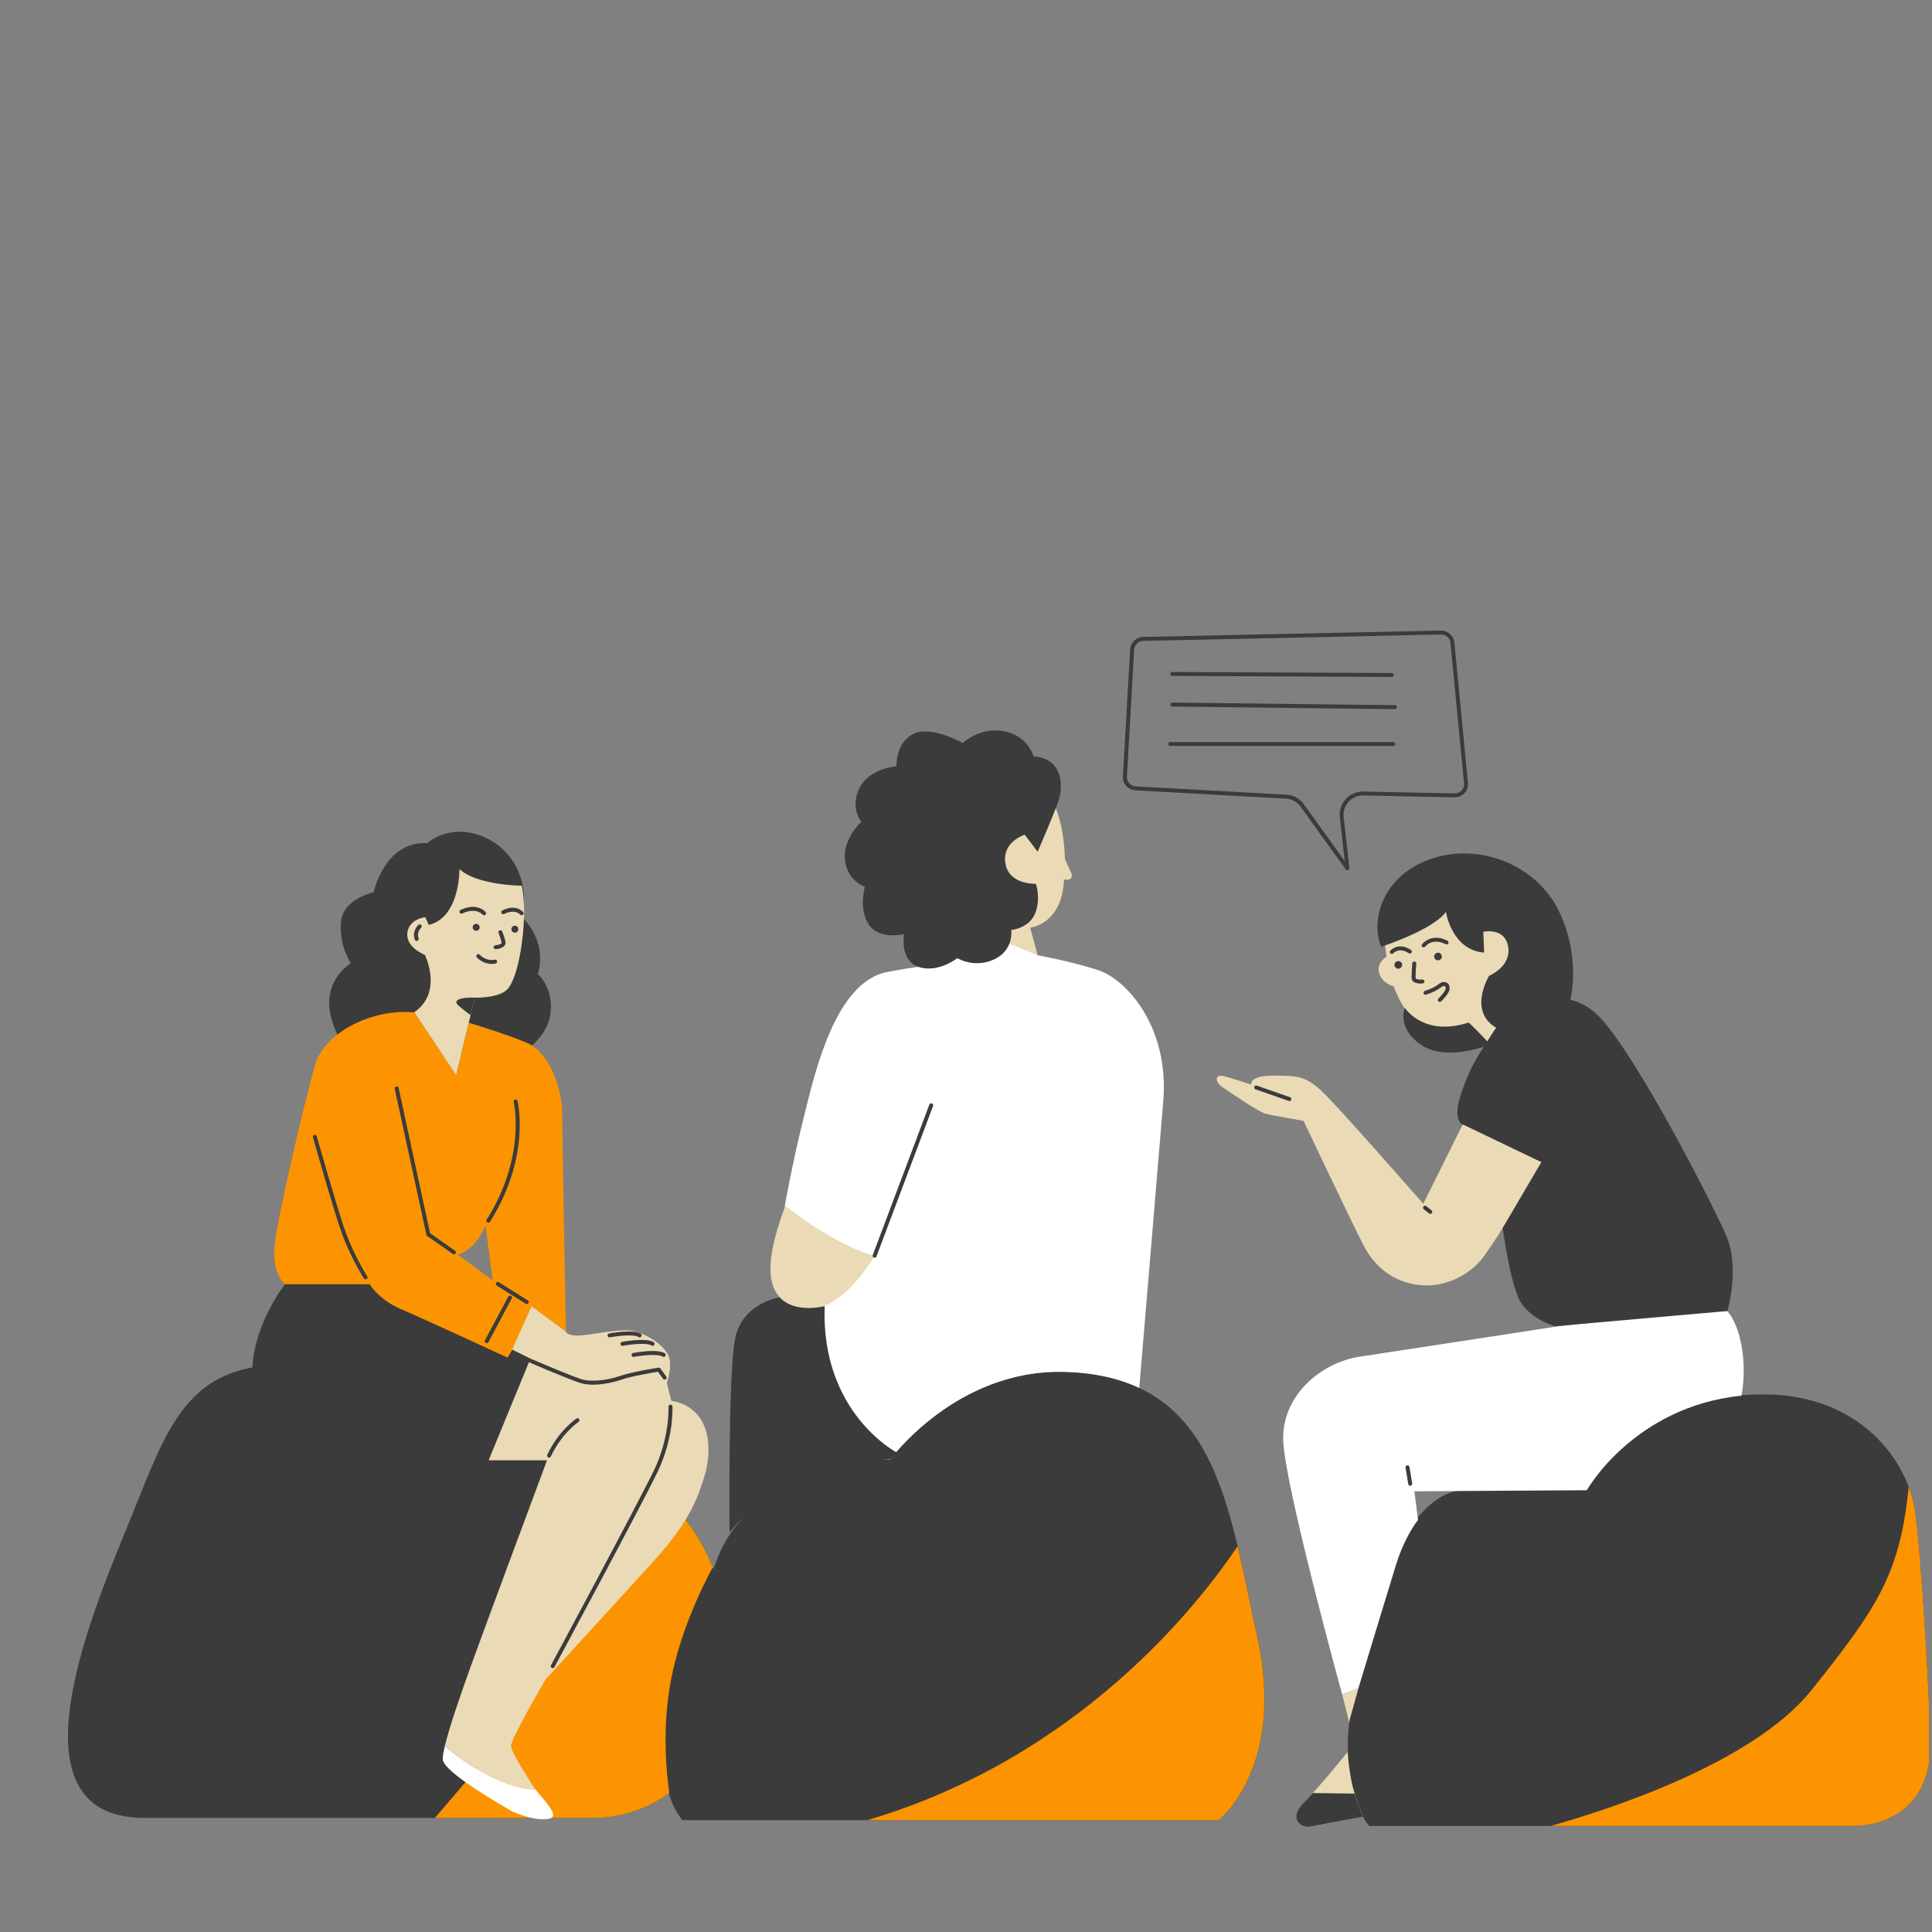 <svg xmlns="http://www.w3.org/2000/svg" xmlns:xlink="http://www.w3.org/1999/xlink" width="430" zoomAndPan="magnify" viewBox="0 0 322.5 322.5" height="430" preserveAspectRatio="xMidYMid meet" version="1.0"><rect x="0" y="0" width="322.5" height="322.5" fill="#808080" stroke="none"/><defs><clipPath id="id1"><path d="M 11 138 L 322 138 L 322 305 L 11 305 Z M 11 138 " clip-rule="nonzero"/></clipPath><clipPath id="id2"><path d="M 45 168 L 322 168 L 322 305 L 45 305 Z M 45 168 " clip-rule="nonzero"/></clipPath><clipPath id="id3"><path d="M 42 105.145 L 290 105.145 L 290 305 L 42 305 Z M 42 105.145 " clip-rule="nonzero"/></clipPath></defs><g clip-path="url(#id1)"><path fill="#3b3b3b" d="M 309.145 304.801 C 302.336 304.801 228.555 304.801 228.555 304.801 C 225.254 300.84 223.934 290.949 225.91 284.359 C 227.891 277.762 232.516 263.258 233.832 258.641 C 235.148 254.027 239.773 248.75 244.395 248.75 C 249.016 248.75 264.863 248.75 264.863 248.75 C 271.52 238.902 278.637 232.758 294.434 232.758 C 310.23 232.758 318.672 243.641 319.762 252.883 C 320.852 262.129 321.938 280.625 322.211 290.691 C 322.492 300.758 315.957 304.801 309.145 304.801 Z M 177.555 229 C 159.586 228.574 148.617 243.602 148.617 243.602 C 148.617 243.602 126.074 243.602 119.68 260.336 C 119.48 260.863 119.281 261.383 119.082 261.91 C 112.367 245.023 98.25 243.395 91.422 243.395 C 84.227 243.395 66.84 243.395 66.84 243.395 C 66.84 243.395 63.34 227.82 47.352 227.82 C 31.359 227.82 27.965 238.203 22.172 252.566 C 16.375 266.938 -0.012 303.461 24.168 303.461 C 48.348 303.461 80.93 303.461 98.715 303.461 C 103.711 303.461 108.074 301.949 111.633 299.34 C 112.129 301.016 112.863 302.52 113.898 303.828 L 203.457 303.828 C 203.457 303.828 214.73 295.004 209.855 273.102 C 204.973 251.203 203.141 229.609 177.555 229 Z M 57.023 173.887 L 85.789 176.656 C 85.789 176.656 91.129 173.992 91.844 169.473 C 92.566 164.961 89.789 162.602 89.789 162.602 C 91.434 156.852 87.121 153.062 87.121 153.062 C 88.559 146.91 85.375 141.266 80.031 139.418 C 74.688 137.57 71.301 140.75 71.301 140.75 C 64.211 140.34 62.359 148.957 62.359 148.957 C 62.359 148.957 57.223 149.98 56.914 153.984 C 56.605 157.984 58.559 160.754 58.559 160.754 C 51.477 165.883 57.023 173.887 57.023 173.887 Z M 57.023 173.887 " fill-opacity="1" fill-rule="nonzero"/></g><g clip-path="url(#id2)"><path fill="#fb9400" d="M 85.531 225.293 L 88.734 218.039 L 94.469 222.273 C 94.469 222.273 93.844 189.527 93.844 185.789 C 93.844 182.051 91.844 175.703 87.984 174.082 C 84.117 172.465 78.258 170.723 78.258 170.723 L 76.141 179.438 L 69.152 168.977 C 61.176 168.355 54.066 172.961 52.691 177.449 C 51.32 181.926 46.332 202.973 45.836 207.832 C 45.34 212.691 47.574 214.375 47.574 214.375 C 47.574 214.375 61.656 216.57 64.895 217.98 C 68.121 219.391 84.738 226.637 84.738 226.637 Z M 76.398 209.406 C 76.398 209.406 79.125 209.004 81.039 204.566 L 82.25 213.738 Z M 111.715 282.113 C 110.656 289.078 111.172 295.441 111.723 299.277 C 108.152 301.922 103.754 303.469 98.715 303.469 C 91.793 303.469 82.621 303.469 72.582 303.469 L 79.219 295.711 L 83.473 276.348 L 108.652 251.883 L 111.684 250.695 C 114.48 253.305 117.027 256.84 118.973 261.621 C 117.27 264.75 113.062 273.227 111.715 282.113 Z M 209.844 273.102 C 214.715 295.004 203.445 303.828 203.445 303.828 L 144.785 303.828 C 180.035 293.422 199.957 267.992 206.59 258.102 C 207.738 262.914 208.711 268 209.844 273.102 Z M 309.145 304.801 C 305.297 304.801 280.055 304.801 258.824 304.801 C 267.926 302.258 292.543 294.465 302.41 282.094 C 313.289 268.457 317.156 262.836 318.605 248.203 C 319.195 249.773 319.582 251.352 319.762 252.883 C 320.852 262.129 321.938 280.625 322.211 290.691 C 322.492 300.758 315.957 304.801 309.145 304.801 Z M 309.145 304.801 " fill-opacity="1" fill-rule="nonzero"/></g><path fill="#ffffff" d="M 194.184 183.742 C 193.223 195.559 190.438 228.457 190.168 231.688 C 186.754 230.078 182.629 229.121 177.555 229.004 C 159.586 228.578 148.617 243.609 148.617 243.609 C 148.617 243.609 148.188 243.609 147.438 243.652 C 140.75 241.328 139.113 238.434 136.328 231.617 C 132.965 223.387 131.012 201.242 131.012 201.242 C 131.012 201.242 132.293 193.992 134.145 186.605 C 135.992 179.219 139.355 163.934 148.102 162.254 C 156.527 160.637 156.371 161.352 156.344 161.41 C 156.363 161.371 158.383 156.711 162.566 156.375 C 166.766 156.043 173.223 159.465 173.223 159.465 C 173.223 159.465 178.543 160.406 183.254 161.918 C 187.957 163.418 195.188 171.312 194.184 183.742 Z M 288.348 218.863 C 282.574 218.605 259.824 221.43 259.824 221.43 C 259.824 221.43 233.508 225.484 226.988 226.461 C 220.473 227.449 213.949 232.969 214.199 240.461 C 214.445 247.953 224.035 282.828 224.035 282.828 L 226.742 281.844 C 226.742 281.844 231.047 267.602 232.77 261.949 C 234.488 256.301 236.707 253.727 236.707 253.727 L 236.094 248.938 L 264.871 248.75 C 264.871 248.75 272.738 234.809 290.695 232.969 C 291.676 227.691 290.676 221.57 288.348 218.863 Z M 74.25 291.465 C 74.027 292.398 73.898 293.152 73.898 293.633 C 73.898 295.707 83.332 301.086 84.887 302.02 C 86.438 302.953 89.93 304.078 91.801 303.562 C 93.469 303.102 90.777 300.492 89.441 298.762 C 83.285 298.484 76.809 293.605 74.25 291.465 Z M 74.25 291.465 " fill-opacity="1" fill-rule="nonzero"/><path fill="#ebdab6" d="M 258.645 193.293 L 250.832 205.004 C 250.832 205.004 249.352 207.418 247.668 209.754 C 245.988 212.09 242.383 214.621 238 214.562 C 233.617 214.504 229.777 212.164 227.555 207.785 C 225.332 203.41 217.59 187.102 217.59 187.102 C 217.59 187.102 212.371 186.199 211.23 185.902 C 210.09 185.602 205.105 182.191 203.965 181.406 C 202.824 180.625 202.77 179.309 204.148 179.609 C 205.527 179.914 208.832 181.051 208.832 181.051 C 208.832 180.273 209.672 179.492 212.91 179.551 C 216.152 179.609 217.785 179.441 220.605 182.105 C 223.438 184.773 237.578 200.938 237.578 200.938 L 244.156 187.711 Z M 232.66 164.652 C 232.66 164.652 233.324 166.68 234.539 168.41 L 238.504 173.23 L 242.312 174.5 L 248.816 174.551 L 253.238 174.145 L 258.32 166.938 C 258.32 166.938 260.863 151.863 247.754 147.805 C 234.637 143.742 231.027 156.176 231.027 156.176 L 231.434 159.68 C 231.434 159.68 229.707 160.746 230.215 162.473 C 230.73 164.195 232.66 164.652 232.66 164.652 Z M 133.484 218.359 C 140.109 220.047 145.996 209.621 145.996 209.621 C 139.203 207.836 131.082 201.285 131.082 201.285 C 127.156 211.809 127.859 216.926 133.484 218.359 Z M 177.754 143.355 C 177.754 143.355 177.754 133.273 172.93 130.75 C 168.102 128.227 157.105 128.82 155.328 137.055 C 153.543 145.289 168.25 157.453 168.25 157.453 L 173.223 159.453 L 171.961 154.852 C 171.961 154.852 177.309 154.332 177.605 146.84 L 178.211 146.84 C 178.734 146.84 179.078 146.305 178.863 145.836 Z M 226.75 281.848 L 224.043 282.832 L 225.195 287.43 Z M 224.949 292.461 C 224.949 292.461 220.234 298.305 217.637 300.906 C 215.031 303.504 216.984 305.289 218.938 304.883 C 220.891 304.477 227.555 303.262 227.555 303.262 C 227.555 303.262 226.176 300.254 225.602 297.332 C 225.027 294.41 224.949 292.461 224.949 292.461 Z M 69.152 168.977 L 76.133 179.438 L 78.254 170.723 L 79.227 166.527 C 79.227 166.527 83.641 166.719 84.941 164.84 C 86.246 162.961 87.121 158.707 87.41 154.465 C 87.703 150.223 87.09 147.848 87.09 147.848 C 87.09 147.848 79.555 147.785 76.699 145.062 C 76.699 145.062 76.828 153.105 71.57 154.402 L 70.984 153.102 C 70.984 153.102 68.258 153.359 67.992 155.758 C 67.734 158.16 70.918 159.391 70.918 159.391 C 70.918 159.391 74.012 165.598 69.152 168.977 Z M 112.043 233.812 L 111.316 230.812 C 111.316 230.812 112.457 227.602 111.418 225.949 C 110.379 224.293 108.203 222.84 105.926 222.223 C 103.645 221.605 97.84 223.051 96.184 222.949 C 94.527 222.848 94.461 222.281 94.461 222.281 L 88.727 218.043 L 85.457 225.348 L 88.52 226.797 L 81.547 243.762 L 91.309 243.762 C 91.309 243.762 80.941 271.602 78.555 278.227 C 76.73 283.297 74.973 288.422 74.246 291.477 C 76.805 293.621 83.281 298.492 89.434 298.773 C 89.281 298.57 89.137 298.375 89.027 298.203 C 87.992 296.547 85.402 292.609 85.297 291.477 C 85.195 290.34 91.105 280.297 91.105 280.297 C 91.105 280.297 103.543 266.738 109.352 260.32 C 115.156 253.906 116.504 249.973 117.645 246.246 C 118.777 242.508 119.086 235.055 112.043 233.812 Z M 112.043 233.812 " fill-opacity="1" fill-rule="nonzero"/><g clip-path="url(#id3)"><path fill="#3b3b3b" d="M 176.723 133.574 C 175.945 135.918 173.207 142.168 173.207 142.168 L 171.051 139.336 C 171.051 139.336 167.238 140.508 167.824 144.117 C 168.41 147.727 172.91 147.535 172.91 147.535 C 172.91 147.535 173.793 149.875 172.812 152.418 C 171.832 154.953 168.805 155.25 168.805 155.25 C 168.805 155.25 169.293 158.57 165.969 160.137 C 162.641 161.699 159.805 159.941 159.805 159.941 C 159.805 159.941 156.578 162.477 153.355 161.41 C 150.125 160.336 150.914 155.938 150.914 155.938 C 150.914 155.938 146.809 156.918 145.047 154.375 C 143.289 151.84 144.363 148.031 144.363 148.031 C 144.363 148.031 141.434 147.051 141.039 143.539 C 140.645 140.023 143.777 137.191 143.777 137.191 C 143.777 137.191 141.824 134.848 143.48 131.527 C 145.145 128.207 149.645 127.918 149.645 127.918 C 149.645 127.918 149.449 124.109 152.383 122.551 C 155.312 120.984 160.695 124.016 160.695 124.016 C 160.695 124.016 163.629 121.281 167.637 122.066 C 171.645 122.848 172.527 126.262 172.527 126.262 C 177.414 126.547 177.512 131.23 176.723 133.574 Z M 137.656 218.023 C 137.656 218.023 132.766 219.344 130.113 216.57 C 130.113 216.57 123.895 217.496 122.711 223.438 C 121.516 229.383 121.781 255.805 121.781 255.805 C 121.781 255.805 129.684 244.598 148.617 243.594 C 149.695 242.461 149.695 242.461 149.695 242.461 C 149.695 242.461 136.996 235.859 137.656 218.023 Z M 288.16 206.285 C 285.855 200.906 273.668 177.211 267.383 170.164 C 265.754 168.328 263.922 167.312 262.074 166.867 C 262.125 166.801 262.156 166.766 262.156 166.766 C 262.156 166.766 263.961 159.84 260.219 152.09 C 256.473 144.336 246.91 140.598 238.863 143.371 C 230.82 146.145 228.746 153.473 230.543 158.043 C 230.543 158.043 239.141 155.277 241.359 152.227 C 241.359 152.227 242.332 158.598 247.738 159.008 L 247.598 155.547 C 247.598 155.547 251.199 154.715 251.754 158.039 C 252.309 161.359 248.566 162.883 248.566 162.883 C 248.566 162.883 244.98 168.766 249.758 171.559 C 249.59 171.77 249.434 171.988 249.301 172.203 C 248.926 172.793 248.578 173.32 248.262 173.824 C 247.648 173.16 246.523 171.969 245.168 170.684 C 237.582 173.141 234.504 168.227 234.504 168.227 C 234.504 168.227 233.008 171.746 237.473 174.57 C 240.668 176.59 245.516 175.426 247.664 174.746 C 246.051 177.285 245.09 179.02 243.906 182.57 C 242.363 187.184 244.164 187.691 244.164 187.691 L 257.293 193.988 L 250.832 204.988 C 250.832 204.988 251.988 213.441 253.527 216.77 C 255.066 220.098 259.555 221.387 259.555 221.387 L 288.344 218.844 C 288.348 218.863 290.477 211.668 288.16 206.285 Z M 240.676 159.664 C 240.676 159.312 240.395 159.027 240.039 159.027 C 239.684 159.027 239.398 159.312 239.398 159.664 C 239.398 160.02 239.684 160.301 240.039 160.301 C 240.395 160.301 240.676 160.02 240.676 159.664 Z M 233.414 160.426 C 233.059 160.426 232.773 160.707 232.773 161.062 C 232.773 161.414 233.059 161.699 233.414 161.699 C 233.766 161.699 234.051 161.414 234.051 161.062 C 234.051 160.707 233.766 160.426 233.414 160.426 Z M 241.617 157.031 C 238.91 155.648 237.391 157.594 237.375 157.613 C 237.266 157.762 237.293 157.965 237.441 158.074 C 237.5 158.121 237.57 158.141 237.641 158.141 C 237.738 158.141 237.84 158.094 237.906 158.012 C 237.949 157.945 239.105 156.484 241.32 157.617 C 241.48 157.703 241.68 157.637 241.766 157.477 C 241.848 157.316 241.785 157.117 241.617 157.031 Z M 235.16 159.117 C 235.309 159.223 235.516 159.176 235.617 159.027 C 235.719 158.875 235.676 158.676 235.527 158.57 C 233.434 157.176 232.09 158.668 232.078 158.688 C 231.957 158.824 231.977 159.027 232.109 159.152 C 232.176 159.207 232.254 159.234 232.332 159.234 C 232.422 159.234 232.512 159.195 232.574 159.125 C 232.613 159.074 233.555 158.055 235.16 159.117 Z M 236.102 160.504 C 235.934 160.488 235.758 160.625 235.746 160.805 C 235.738 160.867 235.629 162.414 235.629 163.211 C 235.629 163.461 235.727 163.68 235.914 163.844 C 236.234 164.125 236.77 164.184 237.125 164.184 C 237.305 164.184 237.441 164.172 237.48 164.164 C 237.66 164.145 237.789 163.977 237.77 163.797 C 237.75 163.617 237.582 163.48 237.402 163.508 C 237.094 163.547 236.539 163.52 236.352 163.348 C 236.305 163.309 236.293 163.27 236.293 163.207 C 236.293 162.434 236.402 160.855 236.41 160.844 C 236.422 160.676 236.281 160.516 236.102 160.504 Z M 240.117 166.676 C 239.988 166.801 239.98 167.008 240.102 167.137 C 240.168 167.207 240.258 167.242 240.34 167.242 C 240.426 167.242 240.504 167.207 240.566 167.148 C 240.793 166.938 241.914 165.832 241.977 165.066 C 242.016 164.602 241.828 164.203 241.488 164.023 C 241.258 163.898 240.766 163.777 240.078 164.332 C 239.285 164.961 237.867 165.406 237.852 165.406 C 237.68 165.457 237.582 165.645 237.633 165.816 C 237.688 165.992 237.871 166.09 238.047 166.035 C 238.109 166.016 239.594 165.555 240.488 164.848 C 240.824 164.574 241.062 164.551 241.172 164.609 C 241.277 164.668 241.332 164.82 241.312 165.012 C 241.289 165.395 240.598 166.211 240.117 166.676 Z M 219.145 299.305 C 218.602 299.902 218.082 300.457 217.629 300.906 C 215.027 303.504 216.977 305.289 218.93 304.883 C 220.883 304.477 227.547 303.262 227.547 303.262 C 227.547 303.262 226.75 301.516 226.109 299.398 Z M 80.062 154.793 C 80.062 154.473 79.805 154.215 79.484 154.215 C 79.16 154.215 78.902 154.473 78.902 154.793 C 78.902 155.117 79.16 155.371 79.484 155.371 C 79.805 155.379 80.062 155.117 80.062 154.793 Z M 86.523 155.102 C 86.523 154.781 86.266 154.523 85.941 154.523 C 85.621 154.523 85.363 154.781 85.363 155.102 C 85.363 155.426 85.621 155.684 85.941 155.684 C 86.266 155.684 86.523 155.426 86.523 155.102 Z M 84.168 152.559 C 84.188 152.555 85.805 151.645 86.844 152.684 C 86.91 152.746 86.992 152.777 87.078 152.777 C 87.16 152.777 87.242 152.746 87.309 152.684 C 87.438 152.555 87.438 152.348 87.309 152.219 C 85.918 150.828 83.918 151.941 83.836 151.988 C 83.672 152.078 83.621 152.277 83.711 152.438 C 83.809 152.594 84.016 152.648 84.168 152.559 Z M 77.184 152.477 C 77.203 152.465 79.273 151.383 80.574 152.684 C 80.637 152.746 80.723 152.777 80.805 152.777 C 80.891 152.777 80.973 152.746 81.039 152.684 C 81.168 152.555 81.168 152.348 81.039 152.219 C 79.387 150.57 76.973 151.848 76.867 151.898 C 76.707 151.98 76.648 152.18 76.73 152.34 C 76.824 152.504 77.023 152.559 77.184 152.477 Z M 82.734 158.438 C 82.738 158.438 82.746 158.438 82.75 158.438 C 82.926 158.422 83.828 158.348 84.215 157.863 C 84.363 157.676 84.414 157.453 84.375 157.219 C 84.242 156.449 83.84 155.52 83.828 155.48 C 83.758 155.316 83.559 155.238 83.395 155.309 C 83.23 155.379 83.152 155.57 83.223 155.738 C 83.23 155.746 83.602 156.633 83.727 157.336 C 83.73 157.387 83.727 157.418 83.699 157.457 C 83.551 157.652 83.035 157.762 82.715 157.785 C 82.531 157.801 82.391 157.953 82.402 158.133 C 82.418 158.301 82.559 158.438 82.734 158.438 Z M 80.082 159.375 C 79.961 159.242 79.754 159.227 79.621 159.352 C 79.484 159.473 79.473 159.68 79.594 159.812 C 79.641 159.863 80.594 160.906 82.062 160.906 C 82.27 160.906 82.488 160.887 82.719 160.836 C 82.898 160.797 83.008 160.625 82.977 160.445 C 82.938 160.266 82.766 160.156 82.586 160.188 C 81.129 160.508 80.121 159.426 80.082 159.375 Z M 69.555 157.066 C 69.59 157.066 69.629 157.059 69.668 157.047 C 69.844 156.98 69.926 156.797 69.867 156.621 C 69.5 155.605 70.254 154.91 70.289 154.879 C 70.422 154.754 70.438 154.551 70.312 154.414 C 70.191 154.277 69.984 154.266 69.848 154.383 C 69.805 154.422 68.723 155.398 69.242 156.848 C 69.289 156.98 69.418 157.066 69.555 157.066 Z M 78.551 169.453 L 79.234 166.527 C 76.965 166.473 76.121 166.836 76.18 167.383 C 76.211 167.68 77.449 168.648 78.551 169.453 Z M 71.176 206.117 C 71.195 206.203 71.242 206.273 71.312 206.32 L 75.59 209.316 C 75.648 209.355 75.715 209.375 75.777 209.375 C 75.883 209.375 75.984 209.324 76.051 209.234 C 76.152 209.086 76.121 208.879 75.965 208.777 L 71.789 205.848 L 66.535 181.605 C 66.496 181.426 66.324 181.316 66.145 181.355 C 65.965 181.395 65.852 181.566 65.891 181.746 Z M 81.34 204.055 C 81.398 204.086 81.457 204.105 81.516 204.105 C 81.625 204.105 81.734 204.047 81.793 203.949 C 85.355 198.305 86.418 193.133 86.676 189.785 C 86.961 186.148 86.406 183.875 86.379 183.781 C 86.336 183.602 86.16 183.496 85.98 183.543 C 85.805 183.586 85.695 183.766 85.742 183.941 C 85.77 184.031 87.895 193.035 81.23 203.602 C 81.141 203.75 81.188 203.957 81.34 204.055 Z M 57.164 206.164 C 58.707 210.246 60.73 213.379 60.75 213.41 C 60.812 213.508 60.918 213.559 61.027 213.559 C 61.09 213.559 61.148 213.539 61.207 213.508 C 61.363 213.41 61.406 213.203 61.305 213.051 C 61.285 213.02 59.301 209.934 57.785 205.926 C 56.574 202.715 52.914 189.805 52.875 189.676 C 52.82 189.5 52.641 189.398 52.469 189.449 C 52.293 189.5 52.191 189.684 52.242 189.855 C 52.281 189.992 55.941 202.926 57.164 206.164 Z M 81.09 224.164 C 81.141 224.191 81.191 224.203 81.242 224.203 C 81.359 224.203 81.477 224.141 81.535 224.031 L 85.422 216.746 C 85.504 216.582 85.445 216.383 85.285 216.301 C 85.125 216.219 84.922 216.273 84.84 216.438 L 80.953 223.723 C 80.871 223.883 80.93 224.082 81.09 224.164 Z M 82.809 214.137 C 82.715 214.293 82.758 214.5 82.914 214.594 L 87.754 217.625 C 87.805 217.66 87.867 217.68 87.926 217.68 C 88.035 217.68 88.145 217.621 88.203 217.523 C 88.301 217.367 88.254 217.164 88.102 217.066 L 83.262 214.035 C 83.113 213.934 82.906 213.984 82.809 214.137 Z M 234.891 244.598 C 234.707 244.633 234.586 244.797 234.617 244.977 L 235.074 247.734 C 235.102 247.895 235.242 248.008 235.398 248.008 C 235.418 248.008 235.438 248.008 235.457 248.004 C 235.637 247.973 235.758 247.805 235.727 247.625 L 235.27 244.867 C 235.238 244.688 235.07 244.566 234.891 244.598 Z M 155.559 184.191 C 155.391 184.129 155.199 184.211 155.133 184.387 L 145.688 209.496 C 145.621 209.672 145.703 209.859 145.879 209.922 C 145.918 209.934 145.957 209.941 145.996 209.941 C 146.129 209.941 146.254 209.859 146.305 209.73 L 155.754 184.617 C 155.816 184.449 155.734 184.258 155.559 184.191 Z M 111.895 234.469 C 111.715 234.48 111.574 234.637 111.586 234.816 C 111.586 234.867 111.852 239.875 109.125 245.512 C 106.367 251.223 92.117 277.711 91.969 277.98 C 91.883 278.141 91.941 278.34 92.102 278.426 C 92.156 278.449 92.207 278.465 92.258 278.465 C 92.375 278.465 92.488 278.398 92.547 278.289 C 92.691 278.027 106.953 251.516 109.719 245.797 C 112.516 240.004 112.258 234.984 112.242 234.77 C 112.23 234.598 112.074 234.449 111.895 234.469 Z M 96.898 230.859 C 97.531 231.051 98.246 231.137 98.992 231.137 C 100.676 231.137 102.512 230.723 103.852 230.266 C 105.496 229.699 108.965 229.121 109.828 228.98 L 110.672 230.148 C 110.773 230.297 110.98 230.332 111.137 230.227 C 111.281 230.117 111.316 229.914 111.211 229.766 L 110.246 228.434 C 110.176 228.328 110.051 228.277 109.93 228.297 C 109.754 228.324 105.574 228.973 103.641 229.641 C 101.66 230.332 98.863 230.773 97.09 230.234 C 95.379 229.707 89.449 227.176 88.332 226.695 L 85.531 225.293 L 84.738 226.629 C 84.738 226.629 70.441 220.008 66.891 218.508 C 63.34 217.008 61.684 214.371 61.684 214.371 L 47.574 214.371 C 47.574 214.371 41.812 221.641 42.117 229.816 C 42.422 237.996 47.426 243.75 52.281 243.75 C 57.133 243.75 81.555 243.75 81.555 243.75 L 88.281 227.383 C 89.809 228.039 95.215 230.344 96.898 230.859 Z M 105.684 225.852 C 105.504 225.883 105.387 226.059 105.418 226.238 C 105.449 226.398 105.586 226.508 105.742 226.508 C 105.762 226.508 105.777 226.508 105.805 226.5 C 107.273 226.223 109.879 225.969 110.605 226.449 C 110.762 226.555 110.961 226.508 111.062 226.359 C 111.168 226.207 111.121 226.004 110.973 225.902 C 109.781 225.105 106.102 225.773 105.684 225.852 Z M 103.832 223.996 C 103.652 224.031 103.535 224.203 103.57 224.383 C 103.602 224.543 103.734 224.652 103.891 224.652 C 103.91 224.652 103.93 224.652 103.957 224.648 C 105.426 224.371 108.027 224.113 108.758 224.598 C 108.91 224.699 109.109 224.652 109.215 224.508 C 109.316 224.352 109.273 224.152 109.125 224.051 C 107.926 223.258 104.246 223.922 103.832 223.996 Z M 101.738 223.246 C 101.758 223.246 101.777 223.246 101.805 223.238 C 103.273 222.961 105.875 222.703 106.605 223.188 C 106.754 223.289 106.957 223.246 107.062 223.098 C 107.164 222.941 107.121 222.742 106.973 222.641 C 105.777 221.848 102.098 222.512 101.68 222.59 C 101.5 222.621 101.383 222.793 101.418 222.973 C 101.449 223.137 101.582 223.246 101.738 223.246 Z M 96.582 237.34 C 96.73 237.234 96.777 237.031 96.672 236.883 C 96.57 236.727 96.363 236.688 96.215 236.793 C 96.094 236.875 93.227 238.812 91.348 242.855 C 91.273 243.023 91.344 243.215 91.512 243.293 C 91.555 243.312 91.602 243.324 91.645 243.324 C 91.77 243.324 91.891 243.254 91.949 243.133 C 93.742 239.262 96.555 237.359 96.582 237.34 Z M 215.34 183.156 L 209.793 181.219 C 209.617 181.16 209.43 181.25 209.375 181.418 C 209.316 181.594 209.406 181.777 209.574 181.836 L 215.121 183.773 C 215.16 183.785 215.191 183.793 215.23 183.793 C 215.367 183.793 215.496 183.711 215.543 183.574 C 215.605 183.406 215.516 183.219 215.34 183.156 Z M 238.074 201.332 C 237.93 201.223 237.723 201.242 237.609 201.383 C 237.492 201.523 237.52 201.73 237.66 201.844 L 238.543 202.547 C 238.605 202.598 238.68 202.617 238.75 202.617 C 238.848 202.617 238.941 202.574 239.008 202.496 C 239.121 202.355 239.098 202.148 238.957 202.031 Z M 242.797 133.098 L 227.566 132.781 C 226.664 132.766 225.742 133.145 225.113 133.832 C 224.488 134.52 224.184 135.441 224.285 136.367 L 225.246 144.906 C 225.266 145.055 225.176 145.199 225.035 145.254 C 224.996 145.27 224.957 145.273 224.918 145.273 C 224.816 145.273 224.711 145.223 224.648 145.141 L 217.102 134.648 C 216.527 133.852 215.637 133.363 214.652 133.312 L 189.516 131.926 C 188.93 131.895 188.391 131.637 187.996 131.195 C 187.602 130.754 187.402 130.188 187.441 129.605 L 188.648 108.402 C 188.711 107.266 189.66 106.352 190.801 106.324 L 240.527 105.258 C 241.656 105.246 242.66 106.105 242.77 107.246 L 245.039 130.684 C 245.098 131.309 244.891 131.934 244.461 132.398 C 244.035 132.855 243.434 133.109 242.797 133.098 Z M 227.586 132.125 L 242.816 132.441 C 243.246 132.449 243.68 132.27 243.98 131.945 C 244.285 131.625 244.426 131.188 244.387 130.75 L 242.121 107.309 C 242.043 106.523 241.371 105.914 240.578 105.914 C 240.566 105.914 240.559 105.914 240.547 105.914 L 190.824 106.98 C 190.027 107 189.363 107.637 189.316 108.438 L 188.113 129.637 C 188.086 130.047 188.227 130.445 188.504 130.75 C 188.781 131.059 189.164 131.238 189.574 131.266 L 214.711 132.648 C 215.891 132.711 216.965 133.297 217.656 134.262 L 224.469 143.73 L 223.648 136.438 C 223.527 135.324 223.887 134.211 224.641 133.387 C 225.391 132.562 226.441 132.121 227.586 132.125 Z M 195.684 112.824 L 232.324 113 C 232.504 113 232.652 112.852 232.652 112.672 C 232.652 112.492 232.504 112.344 232.324 112.344 L 195.684 112.168 C 195.504 112.168 195.355 112.316 195.355 112.496 C 195.352 112.676 195.496 112.824 195.684 112.824 Z M 232.852 117.711 L 195.684 117.273 C 195.684 117.273 195.684 117.273 195.68 117.273 C 195.496 117.273 195.352 117.422 195.352 117.602 C 195.352 117.781 195.492 117.93 195.68 117.938 L 232.848 118.375 C 232.848 118.375 232.848 118.375 232.852 118.375 C 233.031 118.375 233.18 118.227 233.18 118.047 C 233.18 117.859 233.031 117.711 232.852 117.711 Z M 232.59 123.863 L 195.336 123.863 C 195.156 123.863 195.008 124.012 195.008 124.191 C 195.008 124.371 195.156 124.52 195.336 124.52 L 232.59 124.52 C 232.77 124.52 232.918 124.371 232.918 124.191 C 232.918 124.012 232.77 123.863 232.59 123.863 Z M 232.59 123.863 " fill-opacity="1" fill-rule="nonzero"/></g></svg>